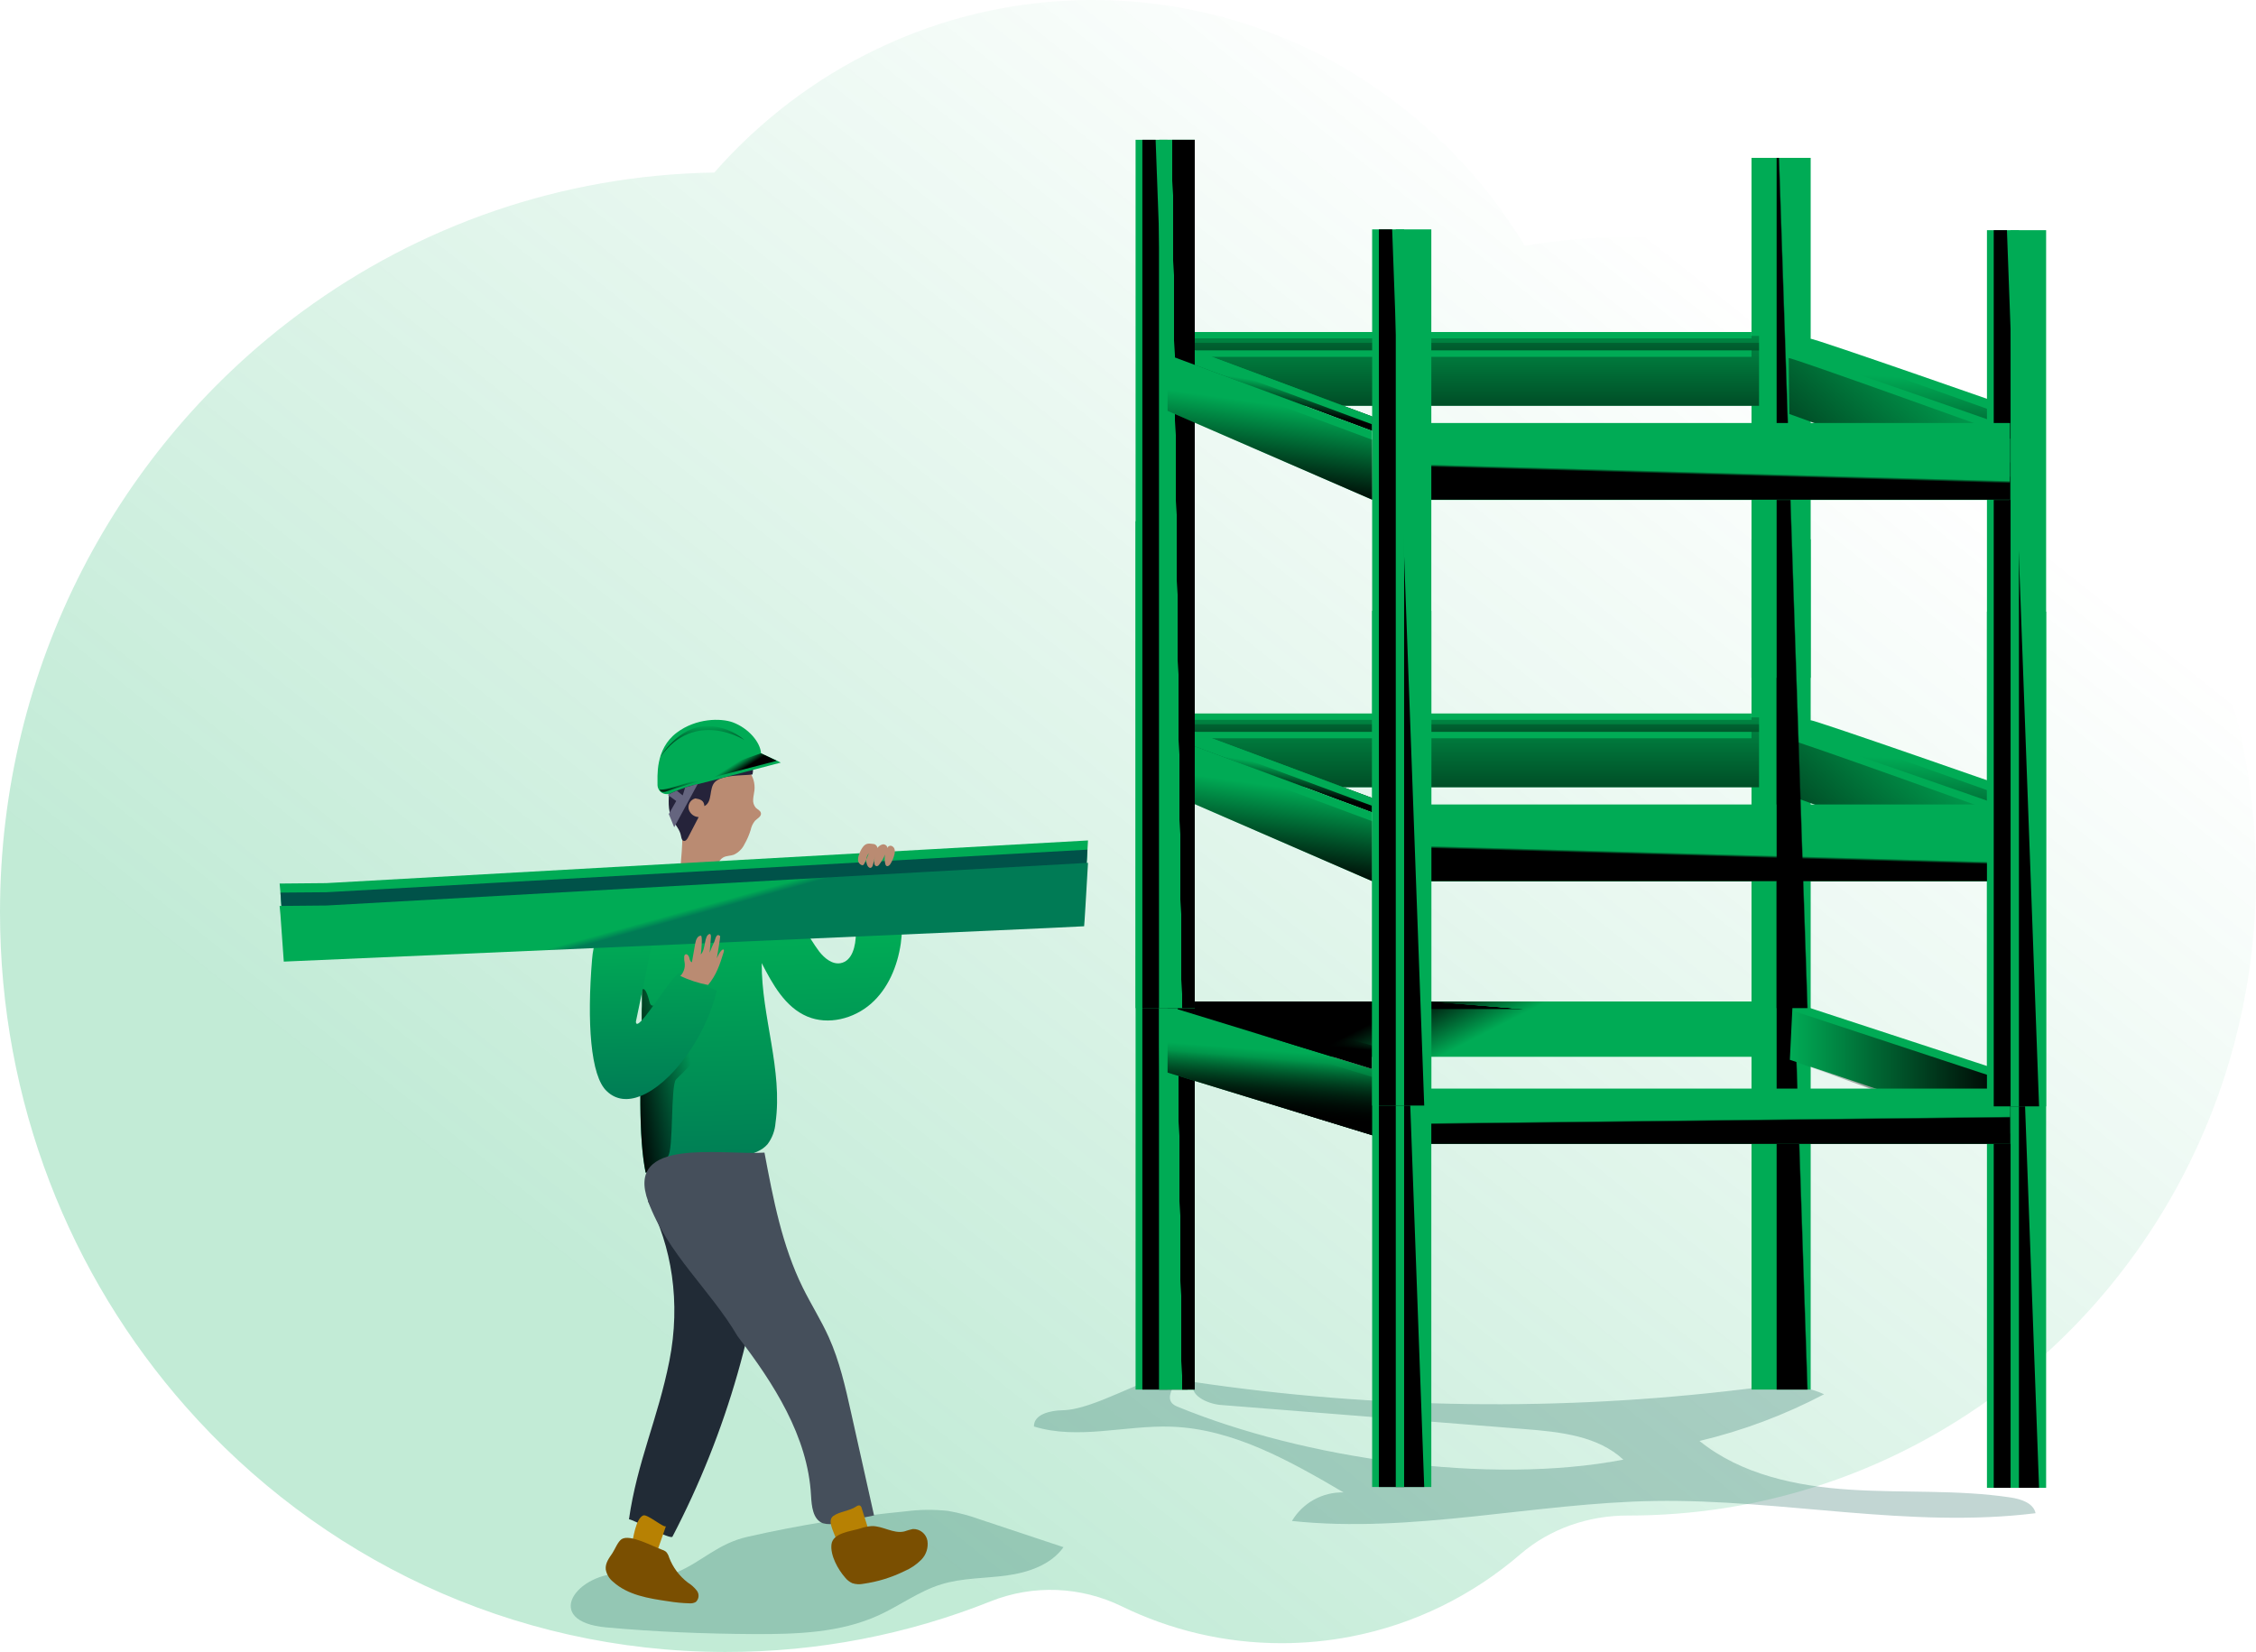<?xml version="1.0" encoding="UTF-8"?>
<svg width="355px" height="260px" viewBox="0 0 355 260" version="1.1" xmlns="http://www.w3.org/2000/svg" xmlns:xlink="http://www.w3.org/1999/xlink">
    <title>__🥭Illustrations/ illustration_maintenance</title>
    <defs>
        <linearGradient x1="19.496%" y1="70.81%" x2="77.479%" y2="18.236%" id="linearGradient-1">
            <stop stop-color="#00AB55" offset="0%"></stop>
            <stop stop-color="#00AB55" stop-opacity="0" offset="100%"></stop>
        </linearGradient>
        <filter x="-24.6%" y="-29.2%" width="149.3%" height="158.5%" filterUnits="objectBoundingBox" id="filter-2">
            <feOffset dx="12" dy="12" in="SourceAlpha" result="shadowOffsetOuter1"></feOffset>
            <feGaussianBlur stdDeviation="12" in="shadowOffsetOuter1" result="shadowBlurOuter1"></feGaussianBlur>
            <feColorMatrix values="0 0 0 0 0   0 0 0 0 0.322   0 0 0 0 0.286  0 0 0 0.32 0" type="matrix" in="shadowBlurOuter1" result="shadowMatrixOuter1"></feColorMatrix>
            <feMerge>
                <feMergeNode in="shadowMatrixOuter1"></feMergeNode>
                <feMergeNode in="SourceGraphic"></feMergeNode>
            </feMerge>
        </filter>
        <linearGradient x1="41.48%" y1="46.951%" x2="58.478%" y2="56.473%" id="linearGradient-3">
            <stop stop-color="#000000" stop-opacity="0" offset="0%"></stop>
            <stop stop-color="#000000" offset="97%"></stop>
        </linearGradient>
        <linearGradient x1="49.107%" y1="33.113%" x2="52.321%" y2="105.804%" id="linearGradient-4">
            <stop stop-color="#000000" stop-opacity="0" offset="0%"></stop>
            <stop stop-color="#000000" offset="97%"></stop>
        </linearGradient>
        <linearGradient x1="49.319%" y1="35.46%" x2="52.304%" y2="98.479%" id="linearGradient-5">
            <stop stop-color="#000000" stop-opacity="0" offset="0%"></stop>
            <stop stop-color="#000000" offset="97%"></stop>
        </linearGradient>
        <linearGradient x1="50.386%" y1="49.68%" x2="48.157%" y2="51.536%" id="linearGradient-6">
            <stop stop-color="#000000" stop-opacity="0" offset="0%"></stop>
            <stop stop-color="#000000" offset="97%"></stop>
        </linearGradient>
        <linearGradient x1="52.267%" y1="25.142%" x2="44.142%" y2="113.31%" id="linearGradient-7">
            <stop stop-color="#000000" stop-opacity="0" offset="0%"></stop>
            <stop stop-color="#000000" offset="97%"></stop>
        </linearGradient>
        <linearGradient x1="87.698%" y1="23.935%" x2="-39.434%" y2="111.791%" id="linearGradient-8">
            <stop stop-color="#000000" stop-opacity="0" offset="0%"></stop>
            <stop stop-color="#000000" offset="97%"></stop>
        </linearGradient>
        <linearGradient x1="50.194%" y1="49.897%" x2="48.971%" y2="50.564%" id="linearGradient-9">
            <stop stop-color="#000000" stop-opacity="0" offset="0%"></stop>
            <stop stop-color="#000000" offset="97%"></stop>
        </linearGradient>
        <linearGradient x1="0%" y1="50%" x2="100%" y2="50%" id="linearGradient-10">
            <stop stop-color="#000000" stop-opacity="0" offset="0%"></stop>
            <stop stop-color="#000000" offset="97%"></stop>
        </linearGradient>
        <linearGradient x1="50.197%" y1="49.894%" x2="48.955%" y2="50.567%" id="linearGradient-11">
            <stop stop-color="#000000" stop-opacity="0" offset="0%"></stop>
            <stop stop-color="#000000" offset="97%"></stop>
        </linearGradient>
        <linearGradient x1="54.556%" y1="50.839%" x2="31.817%" y2="46.654%" id="linearGradient-12">
            <stop stop-color="#000000" stop-opacity="0" offset="0%"></stop>
            <stop stop-color="#000000" offset="97%"></stop>
        </linearGradient>
        <linearGradient x1="50.374%" y1="49.937%" x2="49.626%" y2="50.063%" id="linearGradient-13">
            <stop stop-color="#000000" stop-opacity="0" offset="0%"></stop>
            <stop stop-color="#000000" offset="97%"></stop>
        </linearGradient>
        <linearGradient x1="49.997%" y1="-67.069%" x2="49.997%" y2="248.914%" id="linearGradient-14">
            <stop stop-color="#000000" stop-opacity="0" offset="0%"></stop>
            <stop stop-color="#000000" offset="97%"></stop>
        </linearGradient>
        <linearGradient x1="49.997%" y1="-67.108%" x2="49.997%" y2="248.994%" id="linearGradient-15">
            <stop stop-color="#000000" stop-opacity="0" offset="0%"></stop>
            <stop stop-color="#000000" offset="97%"></stop>
        </linearGradient>
        <linearGradient x1="52.324%" y1="43.713%" x2="42.22%" y2="71.004%" id="linearGradient-16">
            <stop stop-color="#000000" stop-opacity="0" offset="0%"></stop>
            <stop stop-color="#000000" offset="97%"></stop>
        </linearGradient>
        <linearGradient x1="49.888%" y1="50.033%" x2="50.336%" y2="49.91%" id="linearGradient-17">
            <stop stop-color="#000000" stop-opacity="0" offset="0%"></stop>
            <stop stop-color="#000000" offset="97%"></stop>
        </linearGradient>
        <linearGradient x1="49.895%" y1="49.248%" x2="50.298%" y2="52.162%" id="linearGradient-18">
            <stop stop-color="#000000" stop-opacity="0" offset="0%"></stop>
            <stop stop-color="#000000" offset="97%"></stop>
        </linearGradient>
        <linearGradient x1="49.757%" y1="25.546%" x2="51.605%" y2="100.936%" id="linearGradient-19">
            <stop stop-color="#00AB55" offset="0%"></stop>
            <stop stop-color="#007B55" offset="100%"></stop>
        </linearGradient>
        <linearGradient x1="60.879%" y1="45.001%" x2="-12.851%" y2="70.955%" id="linearGradient-20">
            <stop stop-color="#000000" stop-opacity="0" offset="0%"></stop>
            <stop stop-color="#000000" offset="97%"></stop>
        </linearGradient>
        <linearGradient x1="49.888%" y1="25.546%" x2="50.739%" y2="100.936%" id="linearGradient-21">
            <stop stop-color="#00AB55" offset="0%"></stop>
            <stop stop-color="#007B55" offset="100%"></stop>
        </linearGradient>
        <linearGradient x1="46.651%" y1="48.437%" x2="65.62%" y2="63.042%" id="linearGradient-22">
            <stop stop-color="#000000" stop-opacity="0" offset="0%"></stop>
            <stop stop-color="#000000" offset="97%"></stop>
        </linearGradient>
        <linearGradient x1="49.662%" y1="49.635%" x2="52.228%" y2="50.761%" id="linearGradient-23">
            <stop stop-color="#00AB55" offset="0%"></stop>
            <stop stop-color="#007B55" offset="100%"></stop>
        </linearGradient>
        <linearGradient x1="52.371%" y1="33.384%" x2="45.637%" y2="80.52%" id="linearGradient-24">
            <stop stop-color="#000000" stop-opacity="0" offset="0%"></stop>
            <stop stop-color="#000000" offset="97%"></stop>
        </linearGradient>
        <linearGradient x1="52.224%" y1="35.288%" x2="45.913%" y2="77.019%" id="linearGradient-25">
            <stop stop-color="#000000" stop-opacity="0" offset="0%"></stop>
            <stop stop-color="#000000" offset="97%"></stop>
        </linearGradient>
        <linearGradient x1="50.316%" y1="49.133%" x2="49.065%" y2="52.592%" id="linearGradient-26">
            <stop stop-color="#000000" stop-opacity="0" offset="0%"></stop>
            <stop stop-color="#000000" offset="97%"></stop>
        </linearGradient>
        <linearGradient x1="50.35%" y1="48.872%" x2="48.951%" y2="53.369%" id="linearGradient-27">
            <stop stop-color="#000000" stop-opacity="0" offset="0%"></stop>
            <stop stop-color="#000000" offset="97%"></stop>
        </linearGradient>
        <linearGradient x1="51.317%" y1="44.958%" x2="47.837%" y2="58.303%" id="linearGradient-28">
            <stop stop-color="#000000" stop-opacity="0" offset="0%"></stop>
            <stop stop-color="#000000" offset="97%"></stop>
        </linearGradient>
        <linearGradient x1="50.194%" y1="49.893%" x2="48.971%" y2="50.56%" id="linearGradient-29">
            <stop stop-color="#000000" stop-opacity="0" offset="0%"></stop>
            <stop stop-color="#000000" offset="97%"></stop>
        </linearGradient>
        <linearGradient x1="54.111%" y1="30.565%" x2="40.587%" y2="94.441%" id="linearGradient-30">
            <stop stop-color="#000000" stop-opacity="0" offset="0%"></stop>
            <stop stop-color="#000000" offset="97%"></stop>
        </linearGradient>
        <linearGradient x1="52.267%" y1="25.14%" x2="44.142%" y2="113.329%" id="linearGradient-31">
            <stop stop-color="#000000" stop-opacity="0" offset="0%"></stop>
            <stop stop-color="#000000" offset="97%"></stop>
        </linearGradient>
        <linearGradient x1="87.698%" y1="23.915%" x2="-39.434%" y2="111.802%" id="linearGradient-32">
            <stop stop-color="#000000" stop-opacity="0" offset="0%"></stop>
            <stop stop-color="#000000" offset="97%"></stop>
        </linearGradient>
        <linearGradient x1="49.997%" y1="-67.108%" x2="49.997%" y2="248.941%" id="linearGradient-33">
            <stop stop-color="#000000" stop-opacity="0" offset="0%"></stop>
            <stop stop-color="#000000" offset="97%"></stop>
        </linearGradient>
        <linearGradient x1="50.316%" y1="49.132%" x2="49.065%" y2="52.592%" id="linearGradient-34">
            <stop stop-color="#000000" stop-opacity="0" offset="0%"></stop>
            <stop stop-color="#000000" offset="97%"></stop>
        </linearGradient>
    </defs>
    <g id="__🥭Illustrations/-illustration_maintenance" stroke="none" stroke-width="1" fill="none" fill-rule="evenodd">
        <g id="Group" fill="url(#linearGradient-1)" opacity="0.24">
            <g id="__🥭Illustrations/-X🩸Setup/-Shape_1">
                <path d="M0,143.564 C0,173.505 11.053,200.789 29.242,221.409 C50.109,245.072 80.368,259.95 114.098,260 C128.838,260.021 142.933,257.193 155.88,252.029 C162.574,249.358 170.067,249.665 176.551,252.829 C184.156,256.536 192.672,258.615 201.665,258.615 C205.379,258.615 209.017,258.257 212.536,257.579 C222.581,255.651 231.721,251.087 239.227,244.623 C243.945,240.558 249.987,238.516 256.162,238.523 L256.267,238.523 C276.671,238.523 295.624,232.216 311.36,221.409 C325.428,211.76 336.916,198.517 344.57,182.969 C351.243,169.42 355,154.114 355,137.914 C355,82.353 310.792,37.305 256.267,37.305 C250.708,37.305 245.262,37.784 239.95,38.676 C225.882,15.47 200.69,0 171.952,0 C159.819,0 148.316,2.757 138.02,7.7 C128.228,12.385 119.522,19.042 112.401,27.156 C88.219,27.548 65.858,35.598 47.557,49.033 C18.75,70.168 0,104.637 0,143.564 Z" id="background"></path>
            </g>
        </g>
        <g id="#gr" filter="url(#filter-2)" transform="translate(32, 10)">
            <g opacity="0.24" transform="translate(45.689, 194.311)" fill="#005249" fill-rule="nonzero" id="Path">
                <path d="M5.714,39.818 C13.418,40.522 21.154,40.821 28.884,40.868 C35.575,40.9 42.481,40.695 48.567,37.917 C51.902,36.394 54.911,34.125 58.414,33.043 C61.712,32.025 65.241,32.114 68.649,31.657 C72.058,31.2 75.66,30.003 77.661,27.193 L64.595,22.85 C62.941,22.244 61.236,21.787 59.501,21.484 C57.285,21.242 55.048,21.265 52.837,21.553 C44.454,22.361 36.131,23.701 27.918,25.565 C23.317,26.615 20.928,29.346 16.937,31.1 C13.723,32.513 11.795,31.4 8.534,31.31 C0.945,31.105 -4.469,38.888 5.714,39.818 Z"></path>
                <path d="M77.488,5.646 C75.566,5.677 72.982,6.276 73.008,8.198 C79.94,10.346 87.403,7.972 94.661,8.229 C104.418,8.576 113.304,13.644 121.738,18.575 C118.415,18.494 115.307,20.213 113.609,23.07 C132.614,25.077 151.652,20.229 170.757,19.919 C190.755,19.615 210.79,24.31 230.626,21.847 C230.279,20.235 228.336,19.62 226.708,19.373 C218.363,18.113 209.861,18.685 201.442,18.144 C193.024,17.604 184.306,15.776 177.742,10.477 C184.557,8.856 191.141,6.386 197.341,3.125 C193.402,1.271 188.807,1.838 184.485,2.358 C155.802,5.824 126.785,5.435 98.206,1.203 C97.218,3.172 100.228,4.637 102.407,4.811 L150.302,8.613 C155.79,9.049 161.724,9.663 165.758,13.418 C144.578,17.483 115.473,13.281 95.522,5.047 C92.245,3.692 97.57,-0.126 94.036,0.247 C89.934,0.677 82.419,5.556 77.488,5.646 Z"></path>
            </g>
            <path d="M73.828,99.324 C74.508,100.188 74.828,101.281 74.72,102.375 C74.668,102.853 74.542,103.326 74.516,103.804 C74.466,104.288 74.62,104.772 74.941,105.138 C75.225,105.411 75.671,105.584 75.739,105.968 C75.839,106.493 75.188,106.803 74.804,107.181 C74.463,107.602 74.229,108.099 74.122,108.63 C73.884,109.406 73.56,110.153 73.155,110.857 C72.804,111.598 72.201,112.189 71.454,112.527 C70.929,112.716 70.288,112.669 69.789,112.958 C68.613,113.635 68.891,115.583 67.799,116.418 C67.485,116.629 67.124,116.759 66.748,116.796 C65.886,116.927 65.004,116.808 64.207,116.455 C63.847,116.317 63.537,116.076 63.314,115.762 C63.105,115.337 63.03,114.859 63.098,114.391 C63.188,112.816 63.403,111.209 63.351,109.618 C63.324,108.767 63.225,107.916 63.235,107.065 C63.258,104.51 64.412,102.097 66.386,100.474 C68.405,98.878 71.109,98.449 73.523,99.34 L73.056,98.815" id="Path" fill="#BA8B72"></path>
            <path d="M65.414,103.657 C64.678,103.848 64.217,104.58 64.364,105.327 C64.554,106.05 65.193,106.565 65.94,106.598 L64.264,109.817 C64.123,110.09 63.886,110.416 63.587,110.342 C63.288,110.269 63.214,109.859 63.156,109.539 C62.978,108.525 62.179,107.748 61.728,106.824 C61.066,105.474 61.203,103.888 61.318,102.391 C61.439,101.057 61.575,99.66 62.3,98.531 C62.726,97.924 63.249,97.392 63.849,96.956 C64.849,96.107 66.059,95.543 67.352,95.323 C68.443,95.245 69.538,95.381 70.577,95.722 C71.619,95.946 72.599,96.4 73.444,97.05 C74.292,97.729 74.669,98.837 74.411,99.891 C72.835,100.102 69.773,99.891 68.539,101.042 C67.489,102.034 68.203,104.193 66.843,104.87 C66.79,103.961 66.171,103.772 65.414,103.657 Z" id="Path" fill="#25233A" fill-rule="nonzero"></path>
            <path d="M78.864,98.022 C78.381,97.733 76.238,96.835 75.75,96.546 C75.655,94.845 73.822,92.623 71.307,91.683 C69.427,91.006 65.561,91.006 62.495,93.306 C59.013,95.932 59.501,100.333 59.464,101.483 C59.452,101.983 59.695,102.455 60.11,102.735 C60.525,103.014 61.054,103.063 61.512,102.864 C62.442,102.444 63.396,102.079 64.369,101.772 L68.571,100.721 C71.538,99.933 75.886,98.789 78.864,98.022 Z" id="Path" fill="#00AB55" fill-rule="nonzero"></path>
            <polygon id="Path" fill="url(#linearGradient-3)" fill-rule="nonzero" points="78.223 97.744 65.803 100.958 69.899 98.778 71.023 98.185 72.924 97.523 75.062 96.788 75.75 96.546"></polygon>
            <polygon id="Path" fill="#65657F" fill-rule="nonzero" points="65.803 101.372 62.09 108.2 61.239 106.12 62.411 104.067 61.056 103.09 62.495 102.439 63.429 103.184 63.813 101.95"></polygon>
            <path d="M59.984,102.633 C59.984,102.633 60.572,102.785 62.085,102.108 C63.298,101.619 64.548,101.229 65.824,100.942 L71.044,98.169 C71.044,98.169 64.406,94.829 60.488,98.615 C60.467,98.626 58.944,100.721 59.984,102.633 Z" id="Path" fill="#00AB55" fill-rule="nonzero"></path>
            <path d="M59.905,97.129 C59.905,97.129 62.747,92.25 67.3,92.266 C69.447,92.283 71.519,93.063 73.145,94.467 C73.145,94.467 65.32,89.546 59.905,97.129 Z" id="Path" fill="url(#linearGradient-4)" fill-rule="nonzero"></path>
            <path d="M59.8,102.218 C59.8,102.218 59.853,102.969 61.108,102.481 C62.363,101.992 66.144,100.905 66.144,100.905 L67.893,99.855 C67.893,99.855 60.494,102.696 59.8,102.218 Z" id="Path" fill="url(#linearGradient-5)" fill-rule="nonzero"></path>
            <path d="M61.817,219.849 C70.389,203.432 75.533,185.443 76.937,166.976 C77.063,165.295 77.131,163.489 76.243,162.055 C74.547,159.303 70.556,159.466 67.363,159.954 C65.913,160.186 64.275,160.548 63.55,161.819 C63.025,162.759 57.495,166.162 57.999,167.118 C61.675,174.055 63.167,182.951 61.329,192.2 C59.522,201.301 56.277,208.028 54.974,217.113 C55.715,217.176 61.533,220.385 61.817,219.849 Z" id="Path" fill="#212B36" fill-rule="nonzero"></path>
            <rect id="Rectangle" fill="#00AB55" fill-rule="nonzero" x="231.613" y="62.883" width="9.311" height="133.817"></rect>
            <rect id="Rectangle" fill="url(#linearGradient-6)" fill-rule="nonzero" x="235.568" y="62.883" width="5.357" height="133.817"></rect>
            <path d="M240.924,91.368 C240.924,91.074 274.388,102.801 274.388,102.801 L275.186,114.297 L240.184,101.63 L240.095,91.363 L240.924,91.368 Z" id="Path" fill="#00AB55" fill-rule="nonzero"></path>
            <path d="M240.089,92.355 C240.089,92.061 274.388,104.408 274.388,104.408 L275.186,113.814 L240.184,101.147 L240.089,92.355 Z" id="Path" fill="url(#linearGradient-7)" fill-rule="nonzero"></path>
            <path d="M238.304,93.658 C238.304,93.364 271.762,105.091 271.762,105.091 L272.56,115.851 L237.558,103.184 L237.453,93.632 L238.304,93.658 Z" id="Path" fill="#00AB55" fill-rule="nonzero"></path>
            <path d="M237.469,94.393 C237.469,94.099 271.762,106.446 271.762,106.446 L272.56,115.851 L237.558,103.184 L237.469,94.393 Z" id="Path" fill="url(#linearGradient-8)" fill-rule="nonzero"></path>
            <rect id="Rectangle" fill="#00AB55" fill-rule="nonzero" x="268.663" y="74.263" width="9.311" height="137.898"></rect>
            <rect id="Rectangle" fill="url(#linearGradient-9)" fill-rule="nonzero" x="269.73" y="74.263" width="9.311" height="137.898"></rect>
            <rect id="Rectangle" fill="#00AB55" fill-rule="nonzero" x="272.382" y="74.263" width="1.313" height="137.898"></rect>
            <polygon id="Path" fill="#00AB55" fill-rule="nonzero" points="272.455 147.014 272.455 148.742 272.292 156.415 237.705 144.819 237.647 144.798 238.094 135.755"></polygon>
            <polygon id="Path" fill="url(#linearGradient-10)" fill-rule="nonzero" points="272.292 148.348 272.292 157.234 237.705 144.819 238.094 137.068"></polygon>
            <rect id="Rectangle" fill="#00AB55" fill-rule="nonzero" x="134.694" y="60.037" width="9.311" height="136.663"></rect>
            <rect id="Rectangle" fill="url(#linearGradient-11)" fill-rule="nonzero" x="135.76" y="60.037" width="9.311" height="136.663"></rect>
            <rect id="Rectangle" fill="#00AB55" fill-rule="nonzero" x="140.418" y="135.618" width="92.382" height="8.707"></rect>
            <rect id="Rectangle" fill="url(#linearGradient-12)" fill-rule="nonzero" x="140.418" y="135.618" width="92.382" height="8.707"></rect>
            <rect id="Rectangle" fill="url(#linearGradient-13)" fill-rule="nonzero" x="143.916" y="135.618" width="87.697" height="1.192"></rect>
            <rect id="Rectangle" fill="#00AB55" fill-rule="nonzero" x="140.418" y="90.901" width="92.382" height="8.707"></rect>
            <rect id="Rectangle" fill="url(#linearGradient-14)" fill-rule="nonzero" x="140.418" y="90.901" width="92.382" height="8.707"></rect>
            <rect id="Rectangle" fill="#00AB55" fill-rule="nonzero" x="141.626" y="93.196" width="92.382" height="8.707"></rect>
            <rect id="Rectangle" fill="url(#linearGradient-15)" fill-rule="nonzero" x="140.418" y="91.988" width="92.382" height="9.915"></rect>
            <polygon id="Path" fill="#00AB55" fill-rule="nonzero" points="171.918 103.589 144.005 93.196 144.005 95.464 171.918 105.852"></polygon>
            <polygon id="Path" fill="url(#linearGradient-16)" fill-rule="nonzero" points="171.918 103.589 144.005 93.196 144.005 95.464 171.918 105.852"></polygon>
            <rect id="Rectangle" fill="#00AB55" fill-rule="nonzero" x="144.005" y="93.196" width="87.608" height="1"></rect>
            <rect id="Rectangle" fill="#00AB55" fill-rule="nonzero" x="144.005" y="90.291" width="87.608" height="1"></rect>
            <rect id="Rectangle" fill="#00AB55" fill-rule="nonzero" x="138.412" y="60.037" width="5.593" height="136.663"></rect>
            <rect id="Rectangle" fill="url(#linearGradient-17)" fill-rule="nonzero" x="138.412" y="60.037" width="5.593" height="136.663"></rect>
            <rect id="Rectangle" fill="#00AB55" fill-rule="nonzero" x="179.911" y="149.33" width="92.382" height="8.707"></rect>
            <rect id="Rectangle" fill="url(#linearGradient-18)" fill-rule="nonzero" x="179.911" y="150.533" width="92.382" height="7.499"></rect>
            <path d="M97.744,126.517 C97.218,130.078 95.753,133.607 93.059,135.97 C90.365,138.333 86.342,139.384 83.023,137.982 C79.552,136.516 77.572,132.909 75.86,129.579 C75.823,138.018 79.211,146.384 78.034,154.719 C77.947,155.938 77.511,157.106 76.779,158.085 C75.876,159.135 74.479,159.571 73.15,159.939 C68.509,161.202 63.763,162.04 58.971,162.444 C58.509,162.481 58.052,162.523 57.589,162.549 C57.033,159.797 56.802,156.21 56.76,151.841 C56.76,151.41 56.76,150.964 56.76,150.517 C56.76,147.009 56.844,143.039 56.975,138.638 C56.975,138.318 56.975,137.997 56.975,137.677 C56.975,137.64 56.975,137.609 56.975,137.572 C56.975,137.535 56.975,137.456 56.975,137.362 C56.975,137.115 56.975,136.732 57.007,136.312 C57.007,136.207 57.007,136.096 57.007,135.986 C57.007,135.876 57.007,135.765 57.007,135.65 C57.007,135.44 57.007,135.23 57.007,135.03 C57.007,134.915 57.007,134.794 57.007,134.684 C57.007,134.158 57.007,133.759 57.007,133.759 C57.098,131.028 57.185,128.154 57.269,125.136 C57.269,124.747 57.269,124.364 57.295,123.97 C57.31,122.899 57.437,121.832 57.674,120.788 C58.048,119.05 59.081,117.525 60.557,116.534 L60.557,116.534 C61.66,115.81 62.853,115.234 64.107,114.822 C69.127,113.063 75.098,114.113 78.691,117.894 C79.309,118.552 79.863,119.268 80.345,120.032 C81.143,121.25 81.805,122.552 82.498,123.844 C83.19,125.219 84,126.532 84.919,127.767 C85.749,128.818 86.957,129.821 88.264,129.589 C90.144,129.253 90.659,126.838 90.68,124.942 C90.718,121.798 90.543,118.656 90.155,115.536 C92.556,115.316 94.976,115.404 97.355,115.799 C97.652,117.723 97.85,119.662 97.948,121.607 C98.028,123.247 97.96,124.89 97.744,126.517 L97.744,126.517 Z" id="Path" fill="url(#linearGradient-19)" fill-rule="nonzero"></path>
            <path d="M67.652,141.773 C66.244,144.068 64.327,146.006 62.4,147.865 C61.491,148.732 62.022,159.182 61.082,160.023 C60.74,160.327 59.905,161.357 58.981,162.439 C58.519,162.475 58.062,162.517 57.6,162.544 C57.043,159.792 56.812,156.205 56.77,151.835 C56.77,151.405 56.77,150.958 56.77,150.512 C56.77,147.004 56.854,143.034 56.986,138.633 C56.986,138.312 56.986,137.992 56.986,137.672 C56.986,137.635 56.986,137.604 56.986,137.567 C56.986,137.53 56.986,137.451 56.986,137.357 C56.986,137.11 56.986,136.726 57.017,136.306 C57.017,136.201 57.017,136.091 57.017,135.981 C57.017,135.87 57.017,135.76 57.017,135.645 C57.017,135.435 57.017,135.225 57.017,135.025 C57.017,134.909 57.017,134.789 57.017,134.678 C57.017,134.153 57.017,133.754 57.017,133.754 C57.674,133.182 58.151,135.582 58.272,135.897 C58.312,136.001 58.371,136.097 58.446,136.18 C58.552,136.265 58.688,136.304 58.824,136.291 C59.449,136.191 60.012,135.856 60.399,135.356 C61.428,134.326 62.407,133.252 63.335,132.131 L69.542,134.106 C69.947,136.774 69.064,139.478 67.652,141.773 Z" id="Path" fill="url(#linearGradient-20)" fill-rule="nonzero"></path>
            <path d="M68.796,133.938 C66.974,141.416 61.549,148.642 56.765,150.512 C54.806,151.274 52.958,151.142 51.513,149.761 C48.888,147.414 48.362,138.733 49.166,129.007 C49.256,127.806 49.5,126.622 49.891,125.483 C50.449,123.928 51.295,122.492 52.385,121.25 C54.627,118.833 57.519,117.116 60.714,116.303 L60.667,116.513 L59.816,120.651 L58.918,125 L57.117,133.744 L56.067,138.78 C56.067,139.352 56.418,139.2 56.954,138.633 C58.451,137.057 61.434,132.242 62.694,131.239 C62.732,131.21 62.767,131.178 62.799,131.144 L68.796,133.938 Z" id="Path" fill="url(#linearGradient-21)" fill-rule="nonzero"></path>
            <path d="M82.498,123.844 C82.325,123.881 82.141,123.902 81.973,123.928 C78.118,124.385 74.227,124.233 70.351,124.317 C66.475,124.401 62.726,124.716 58.913,125 L57.374,125.12 C54.885,125.288 52.385,125.435 49.885,125.483 C50.444,123.928 51.29,122.492 52.38,121.25 C52.748,121.166 53.122,121.109 53.498,121.082 C54.927,120.966 56.35,120.861 57.779,120.772 C58.456,120.725 59.133,120.688 59.811,120.651 C64.348,120.389 68.881,120.226 73.413,120.063 C75.723,119.984 78.034,119.905 80.34,120.032 L80.34,120.032 C81.143,121.25 81.805,122.552 82.498,123.844 Z" id="Path" fill="url(#linearGradient-22)" fill-rule="nonzero"></path>
            <path d="M72.068,188.308 C77.751,195.723 83.123,204.063 83.622,213.369 C83.716,215.044 83.905,217.124 85.47,217.733 C86.221,217.941 87.016,217.929 87.76,217.696 L93.537,216.504 L89.94,200.397 C89.036,196.333 88.117,192.231 86.405,188.434 C85.203,185.772 83.627,183.293 82.33,180.667 C79.058,174.039 77.661,166.671 76.296,159.403 C69.537,159.844 54.186,156.835 58.01,167.139 C61.045,175.363 67.746,180.951 72.068,188.308 Z" id="Path" fill="#454F5B" fill-rule="nonzero"></path>
            <path d="M87.471,219.928 C87.576,220.301 87.754,220.65 87.996,220.952 C88.502,221.442 89.223,221.64 89.908,221.477 C90.58,221.312 91.22,221.033 91.799,220.653 C92.123,220.501 92.4,220.266 92.602,219.97 C92.794,219.459 92.775,218.892 92.55,218.395 L91.599,215.386 C91.57,215.203 91.463,215.042 91.305,214.944 C91.098,214.905 90.884,214.965 90.727,215.107 C89.677,215.806 88.102,215.895 87.135,216.588 C86.169,217.281 87.098,218.883 87.471,219.928 Z" id="Path" fill="#B78103" fill-rule="nonzero"></path>
            <path d="M55.379,221.351 C56.322,221.972 57.365,222.427 58.461,222.696 C58.632,222.751 58.816,222.751 58.986,222.696 C59.239,222.607 59.354,222.323 59.438,222.071 L60.798,218.174 C60.635,218.647 57.884,216.263 57.232,216.504 C56.019,216.982 55.615,220.254 55.379,221.351 Z" id="Path" fill="#B78103" fill-rule="nonzero"></path>
            <path d="M91.342,218.568 C91.931,218.358 92.546,218.229 93.169,218.185 C94.918,218.143 96.588,219.429 98.29,219.03 C98.73,218.877 99.179,218.749 99.634,218.647 C100.753,218.604 101.735,219.389 101.94,220.49 C102.103,221.575 101.752,222.674 100.989,223.463 C100.227,224.233 99.323,224.848 98.326,225.274 C96.281,226.28 94.088,226.954 91.83,227.27 C91.262,227.384 90.675,227.351 90.123,227.175 C89.673,226.971 89.279,226.661 88.973,226.272 C87.881,225.022 86.642,222.827 86.836,221.084 C87.041,219.24 89.877,219.02 91.342,218.568 Z" id="Path" fill="#7A4F01" fill-rule="nonzero"></path>
            <path d="M60.121,221.882 C60.368,221.951 60.6,222.067 60.804,222.223 C61.032,222.479 61.197,222.785 61.287,223.116 C61.881,224.686 62.904,226.058 64.238,227.076 C64.793,227.419 65.281,227.86 65.677,228.378 C66.07,228.926 65.988,229.681 65.488,230.132 C65.185,230.299 64.84,230.372 64.495,230.342 C63.357,230.311 62.221,230.2 61.098,230.011 C58.046,229.57 54.796,229.04 52.506,226.976 C51.88,226.487 51.457,225.784 51.319,225.001 C51.225,224.004 51.844,223.216 52.369,222.439 C52.747,221.871 53.236,220.606 53.829,220.233 C55.168,219.408 58.75,221.409 60.121,221.882 Z" id="Path" fill="#7A4F01" fill-rule="nonzero"></path>
            <path d="M127.205,110.274 C127.205,110.274 127.168,110.846 127.121,111.723 C126.964,114.465 126.633,120.158 126.596,120.257 C126.559,120.357 0.656,125.835 0.656,125.835 L0.131,118.482 L0,117.059 L7.352,116.991 L127.205,110.274 Z" id="Path" fill="#00AB55" fill-rule="nonzero"></path>
            <path d="M127.121,111.723 C126.964,114.465 126.633,120.158 126.596,120.257 C126.559,120.357 0.656,125.835 0.656,125.835 L0.131,118.482 L7.352,118.425 L127.121,111.723 Z" id="Path" fill="#005249" fill-rule="nonzero"></path>
            <path d="M127.205,113.798 C127.205,113.798 127.168,114.37 127.121,115.247 C126.964,117.994 126.633,123.687 126.596,123.781 C126.559,123.876 0.656,129.343 0.656,129.343 L0.131,121.99 L0,120.583 L7.352,120.515 L127.205,113.798 Z" id="Path" fill="url(#linearGradient-23)" fill-rule="nonzero"></path>
            <polygon id="Path" fill="#00AB55" fill-rule="nonzero" points="138.412 146.4 179.275 158.915 179.249 148.49 138.412 135.949"></polygon>
            <polygon id="Path" fill="url(#linearGradient-24)" fill-rule="nonzero" points="179.275 158.915 179.27 158.915 138.412 146.405 138.412 135.949 179.249 148.49"></polygon>
            <polygon id="Path" fill="url(#linearGradient-25)" fill-rule="nonzero" points="179.27 158.915 138.412 146.405 138.412 137.204 179.249 149.745"></polygon>
            <rect id="Rectangle" fill="#00AB55" fill-rule="nonzero" x="179.911" y="104.613" width="92.382" height="8.434"></rect>
            <rect id="Rectangle" fill="url(#linearGradient-26)" fill-rule="nonzero" x="179.911" y="105.852" width="92.382" height="7.195"></rect>
            <rect id="Rectangle" fill="#00AB55" fill-rule="nonzero" x="179.911" y="107.081" width="92.382" height="9.642"></rect>
            <rect id="Rectangle" fill="url(#linearGradient-27)" fill-rule="nonzero" x="179.911" y="108.32" width="92.382" height="8.361"></rect>
            <path d="M67.426,133.019 C68.754,131.412 69.274,129.8 69.889,127.804 C70.073,127.205 69.49,127.179 68.802,128.818 C68.975,127.657 69.327,125.782 69.327,125.336 C68.712,124.768 68.576,125.803 68.403,126.223 C68.13,126.779 67.887,127.349 67.673,127.93 C67.778,126.932 67.767,126.465 67.872,125.467 C67.872,125.283 67.872,125.031 67.688,124.989 C66.743,125.178 67.116,127.379 66.276,128.219 C66.412,127.3 66.554,125.126 66.276,125.267 C65.751,125.267 65.498,125.94 65.404,126.47 L64.879,129.448 C64.585,129.358 64.527,128.98 64.453,128.681 C64.38,128.382 64.06,128.051 63.813,128.235 C63.732,128.305 63.68,128.402 63.666,128.508 C63.639,128.884 63.667,129.263 63.75,129.632 C63.818,130.359 63.565,131.081 63.056,131.606 C64.447,132.262 65.915,132.736 67.426,133.019 Z" id="Path" fill="#BA8B72"></path>
            <polygon id="Path" fill="url(#linearGradient-28)" fill-rule="nonzero" points="138.412 135.949 147.723 135.949 171.918 142.54 171.918 146.248"></polygon>
            <rect id="Rectangle" fill="#00AB55" fill-rule="nonzero" x="138.412" y="60.037" width="1.313" height="136.663"></rect>
            <rect id="Rectangle" fill="#00AB55" fill-rule="nonzero" x="171.918" y="74.137" width="9.311" height="137.898"></rect>
            <rect id="Rectangle" fill="url(#linearGradient-29)" fill-rule="nonzero" x="172.984" y="74.137" width="9.311" height="137.898"></rect>
            <rect id="Rectangle" fill="#00AB55" fill-rule="nonzero" x="175.636" y="74.137" width="1.313" height="137.898"></rect>
            <polygon id="Path" fill="#00AB55" fill-rule="nonzero" points="139.725 93.868 171.918 105.852 171.918 116.681 139.725 102.701"></polygon>
            <polygon id="Path" fill="url(#linearGradient-30)" fill-rule="nonzero" points="139.725 95.254 171.918 107.244 171.918 116.681 139.725 102.701"></polygon>
            <polygon id="Path" fill="#00AB55" fill-rule="nonzero" points="144.005 93.196 171.918 103.589 171.918 104.828 144.005 94.467"></polygon>
            <rect id="Rectangle" fill="#00AB55" fill-rule="nonzero" x="231.613" y="2.846" width="9.311" height="81.831"></rect>
            <rect id="Rectangle" fill="url(#linearGradient-6)" fill-rule="nonzero" x="235.568" y="2.846" width="5.357" height="133.817"></rect>
            <path d="M240.924,31.326 C240.924,31.037 274.388,42.764 274.388,42.764 L275.186,54.244 L240.184,41.577 L240.095,31.305 L240.924,31.326 Z" id="Path" fill="#00AB55" fill-rule="nonzero"></path>
            <path d="M240.089,32.313 C240.089,32.025 274.388,44.392 274.388,44.392 L275.186,53.777 L240.168,41.115 L240.089,32.313 Z" id="Path" fill="url(#linearGradient-31)" fill-rule="nonzero"></path>
            <path d="M238.304,33.621 C238.304,33.327 271.762,45.054 271.762,45.054 L272.56,55.82 L237.558,43.153 L237.469,33.621 L238.304,33.621 Z" id="Path" fill="#00AB55" fill-rule="nonzero"></path>
            <path d="M237.469,34.356 C237.469,34.062 271.762,46.435 271.762,46.435 L272.56,55.82 L237.558,43.153 L237.469,34.356 Z" id="Path" fill="url(#linearGradient-32)" fill-rule="nonzero"></path>
            <rect id="Rectangle" fill="#00AB55" fill-rule="nonzero" x="268.663" y="14.227" width="9.311" height="137.898"></rect>
            <rect id="Rectangle" fill="url(#linearGradient-9)" fill-rule="nonzero" x="269.73" y="14.227" width="9.311" height="137.898"></rect>
            <rect id="Rectangle" fill="#00AB55" fill-rule="nonzero" x="272.382" y="14.227" width="1.313" height="137.898"></rect>
            <rect id="Rectangle" fill="#00AB55" fill-rule="nonzero" x="134.694" y="0" width="9.311" height="136.663"></rect>
            <rect id="Rectangle" fill="url(#linearGradient-11)" fill-rule="nonzero" x="135.76" y="0" width="9.311" height="136.663"></rect>
            <rect id="Rectangle" fill="#00AB55" fill-rule="nonzero" x="140.418" y="30.864" width="92.382" height="8.707"></rect>
            <rect id="Rectangle" fill="url(#linearGradient-14)" fill-rule="nonzero" x="140.418" y="30.864" width="92.382" height="8.707"></rect>
            <rect id="Rectangle" fill="#00AB55" fill-rule="nonzero" x="141.626" y="33.159" width="92.382" height="8.707"></rect>
            <rect id="Rectangle" fill="url(#linearGradient-33)" fill-rule="nonzero" x="140.418" y="31.951" width="92.382" height="9.915"></rect>
            <polygon id="Path" fill="#00AB55" fill-rule="nonzero" points="171.918 43.552 144.005 33.159 144.005 35.422 171.918 45.815"></polygon>
            <polygon id="Path" fill="url(#linearGradient-16)" fill-rule="nonzero" points="171.918 43.552 144.005 33.159 144.005 35.422 171.918 45.815"></polygon>
            <rect id="Rectangle" fill="#00AB55" fill-rule="nonzero" x="144.005" y="33.159" width="87.608" height="1"></rect>
            <rect id="Rectangle" fill="#00AB55" fill-rule="nonzero" x="144.005" y="30.255" width="87.608" height="1"></rect>
            <rect id="Rectangle" fill="#00AB55" fill-rule="nonzero" x="138.412" y="0" width="5.593" height="136.663"></rect>
            <rect id="Rectangle" fill="url(#linearGradient-17)" fill-rule="nonzero" x="138.412" y="0" width="5.593" height="136.663"></rect>
            <rect id="Rectangle" fill="#00AB55" fill-rule="nonzero" x="179.911" y="44.576" width="92.382" height="8.434"></rect>
            <rect id="Rectangle" fill="url(#linearGradient-34)" fill-rule="nonzero" x="179.911" y="45.815" width="92.382" height="7.195"></rect>
            <rect id="Rectangle" fill="#00AB55" fill-rule="nonzero" x="179.911" y="47.044" width="92.382" height="9.642"></rect>
            <rect id="Rectangle" fill="url(#linearGradient-27)" fill-rule="nonzero" x="179.911" y="48.284" width="92.382" height="8.361"></rect>
            <rect id="Rectangle" fill="#00AB55" fill-rule="nonzero" x="138.412" y="0" width="1.313" height="136.663"></rect>
            <rect id="Rectangle" fill="#00AB55" fill-rule="nonzero" x="171.918" y="14.101" width="9.311" height="137.898"></rect>
            <rect id="Rectangle" fill="url(#linearGradient-29)" fill-rule="nonzero" x="172.984" y="14.101" width="9.311" height="137.898"></rect>
            <rect id="Rectangle" fill="#00AB55" fill-rule="nonzero" x="175.636" y="14.101" width="1.313" height="137.898"></rect>
            <polygon id="Path" fill="#00AB55" fill-rule="nonzero" points="139.725 33.831 171.918 45.815 171.918 56.644 139.725 42.664"></polygon>
            <polygon id="Path" fill="url(#linearGradient-30)" fill-rule="nonzero" points="139.725 35.218 171.918 47.207 171.918 56.644 139.725 42.664"></polygon>
            <polygon id="Path" fill="#00AB55" fill-rule="nonzero" points="144.005 33.159 171.918 43.552 171.918 44.786 144.005 34.425"></polygon>
            <path d="M91.867,111.198 C91.591,111.537 91.379,111.923 91.242,112.338 C91.092,112.657 91.015,113.005 91.016,113.357 C91.024,113.717 91.254,114.035 91.594,114.155 C91.683,114.186 91.781,114.176 91.862,114.129 C91.918,114.085 91.961,114.027 91.988,113.961 C92.272,113.422 92.514,112.862 92.712,112.285 C92.275,112.832 92.188,113.58 92.487,114.213 C92.592,114.428 92.796,114.638 93.012,114.586 C93.227,114.533 93.311,114.302 93.369,114.097 C93.505,113.614 93.616,113.126 93.705,112.637 C93.632,112.951 93.584,113.271 93.563,113.593 C93.546,113.758 93.568,113.926 93.626,114.081 C93.691,114.24 93.85,114.339 94.02,114.328 C94.161,114.288 94.281,114.196 94.356,114.071 C94.728,113.587 95.037,113.058 95.275,112.495 C95.162,113.017 95.184,113.56 95.338,114.071 C95.36,114.149 95.406,114.219 95.47,114.27 C95.685,114.433 95.995,114.192 96.121,113.961 C96.397,113.523 96.603,113.044 96.73,112.543 C96.813,112.278 96.831,111.997 96.782,111.723 C96.73,111.442 96.529,111.21 96.257,111.119 C95.981,111.049 95.699,111.212 95.622,111.487 C95.669,111.135 95.275,110.852 94.923,110.888 C94.574,110.959 94.266,111.165 94.067,111.461 C94.04,111.123 93.77,110.855 93.432,110.831 C92.818,110.773 92.371,110.636 91.867,111.198 Z" id="Path" fill="#BA8B72"></path>
        </g>
    </g>
</svg>